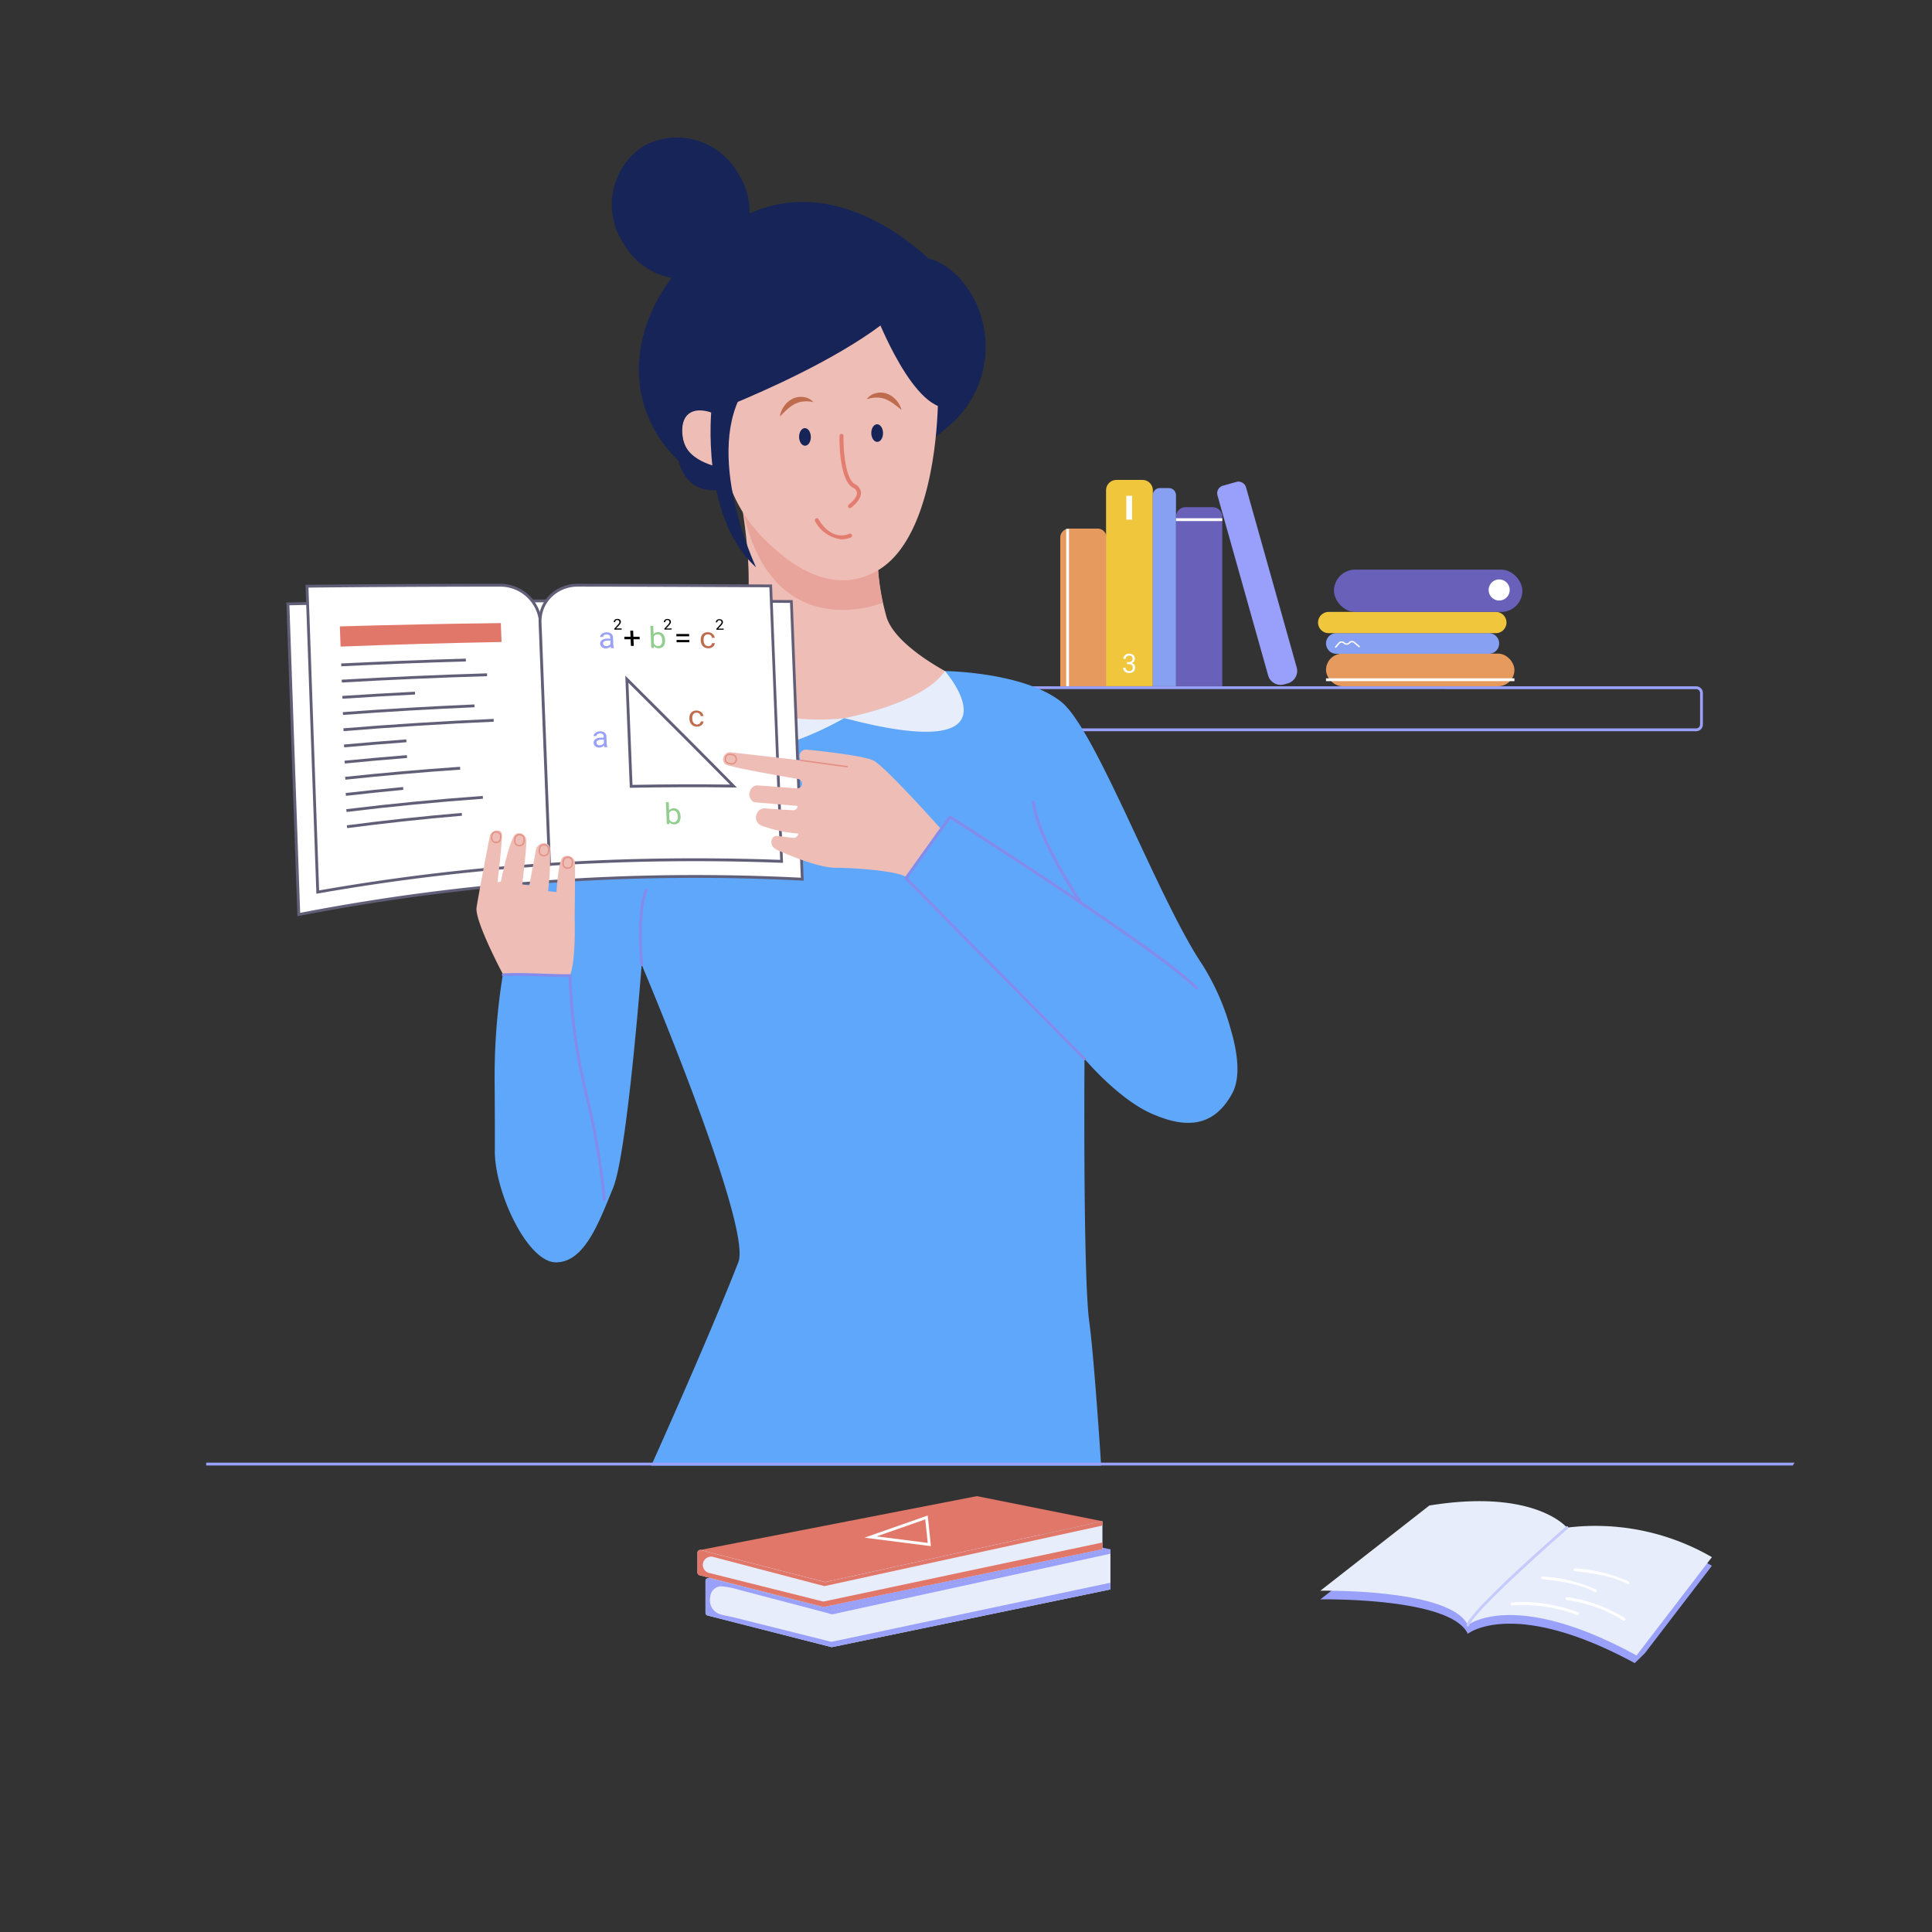 <svg xmlns="http://www.w3.org/2000/svg" xmlns:xlink="http://www.w3.org/1999/xlink" width="195" height="195" viewBox="0 0 195 195"><rect x="0" y="0" width="195" height="195" fill="#333333" stroke="none"/><defs><clipPath id="a"><circle cx="97.5" cy="97.5" r="97.5" transform="translate(0.085 0.085)" fill="none"/></clipPath></defs><g transform="translate(326.915 63.915)"><g transform="translate(-327 -64)"><g clip-path="url(#a)"><g transform="translate(20.898 13.929)"><g transform="translate(81.139 34.596)"><g transform="translate(0 0)"><g transform="translate(0 20.829)"><path d="M-119.209,34.7h-68.567a.679.679,0,0,1-.678-.678V30.845a.68.68,0,0,1,.678-.678h68.567a.68.68,0,0,1,.678.678v3.182A.679.679,0,0,1-119.209,34.7Zm-68.567-4.252a.393.393,0,0,0-.393.393v3.182a.393.393,0,0,0,.393.393h68.567a.393.393,0,0,0,.393-.393h0V30.845a.393.393,0,0,0-.393-.393Z" transform="translate(188.455 -30.167)" fill="#9aa1fb"/></g><g transform="translate(5.062)"><g transform="translate(0 4.913)"><path d="M-180.672,8.557h2.852a.911.911,0,0,1,.91.91v15h-4.672v-15A.91.91,0,0,1-180.672,8.557Z" transform="translate(181.582 -8.557)" fill="#e79a5e"/></g><g transform="translate(11.679 2.749)"><path d="M-164.754,5.618h2.732a.97.97,0,0,1,.97.97v17.1h-4.672V6.588A.97.97,0,0,1-164.754,5.618Z" transform="translate(165.724 -5.618)" fill="#6860b9"/></g><g transform="translate(4.621)"><path d="M-174.26,1.886h2.629a1.046,1.046,0,0,1,1.047,1.046h0V22.707h-4.722V2.933A1.046,1.046,0,0,1-174.26,1.886Z" transform="translate(175.307 -1.886)" fill="#f0c63d"/></g><g transform="translate(15.84 0.171)"><path d="M-159.5,2.531l1.358-.382a.792.792,0,0,1,.977.547h0l5.113,18.171a1.309,1.309,0,0,1-.906,1.616l-.36.1a1.31,1.31,0,0,1-1.616-.907l-5.113-18.17A.792.792,0,0,1-159.5,2.531Z" transform="translate(160.075 -2.118)" fill="#99a0fb"/></g><g transform="translate(9.343 0.819)"><path d="M-168.174,3h.893a.722.722,0,0,1,.722.722V23H-168.9V3.72A.722.722,0,0,1-168.174,3Z" transform="translate(168.896 -2.998)" fill="#88a0f1"/></g><g transform="translate(0.597 4.95)"><rect width="0.285" height="15.871" fill="#fff"/></g><g transform="translate(11.679 3.866)"><rect width="4.672" height="0.285" fill="#fff"/></g><g transform="translate(6.353 17.531)"><path d="M-172.568,26.549h.172a.5.5,0,0,0,.165-.025.341.341,0,0,0,.117-.068.277.277,0,0,0,.074-.1.341.341,0,0,0,.024-.13.349.349,0,0,0-.082-.249.334.334,0,0,0-.251-.085.414.414,0,0,0-.141.023.312.312,0,0,0-.108.065.3.3,0,0,0-.074.1.354.354,0,0,0-.025.136h-.242a.518.518,0,0,1,.042-.205.5.5,0,0,1,.119-.167.587.587,0,0,1,.185-.112.683.683,0,0,1,.24-.041.777.777,0,0,1,.236.035.49.49,0,0,1,.181.1.453.453,0,0,1,.117.168.605.605,0,0,1,.042.234.413.413,0,0,1-.018.112.485.485,0,0,1-.054.116.469.469,0,0,1-.093.105.508.508,0,0,1-.136.082.489.489,0,0,1,.158.08.431.431,0,0,1,.1.109.4.4,0,0,1,.054.127.594.594,0,0,1,.016.13.588.588,0,0,1-.046.239.493.493,0,0,1-.127.174.551.551,0,0,1-.191.108.736.736,0,0,1-.239.038.744.744,0,0,1-.234-.035.549.549,0,0,1-.192-.1.472.472,0,0,1-.13-.166.519.519,0,0,1-.048-.225h.243a.357.357,0,0,0,.025.136.29.29,0,0,0,.074.1.311.311,0,0,0,.113.067.435.435,0,0,0,.147.024.476.476,0,0,0,.147-.021.285.285,0,0,0,.186-.177.448.448,0,0,0,.025-.156.381.381,0,0,0-.029-.154.287.287,0,0,0-.082-.108.357.357,0,0,0-.127-.063.643.643,0,0,0-.168-.02h-.172Z" transform="translate(172.956 -25.689)" fill="#fff"/></g><g transform="translate(6.667 1.598)"><rect width="0.58" height="2.411" fill="#fff"/></g></g><g transform="translate(31.082 9.053)"><g transform="translate(0.804 8.478)"><rect width="19.016" height="3.291" rx="1.645" fill="#e79a5e"/></g><g transform="translate(0.804 6.412)"><path d="M-144.12,22.884h15.393a1.041,1.041,0,0,1,1.041,1.041h0a1.041,1.041,0,0,1-1.041,1.041H-144.12a1.041,1.041,0,0,1-1.041-1.041h0A1.041,1.041,0,0,1-144.12,22.884Z" transform="translate(145.161 -22.884)" fill="#88a0f1"/></g><g transform="translate(0 4.269)"><path d="M-145.18,19.974h16.873a1.071,1.071,0,0,1,1.072,1.072h0a1.071,1.071,0,0,1-1.072,1.071H-145.18a1.071,1.071,0,0,1-1.072-1.071h0A1.071,1.071,0,0,1-145.18,19.974Z" transform="translate(146.252 -19.974)" fill="#f0c63d"/></g><g transform="translate(1.607)"><rect width="19.016" height="4.269" rx="2.134" fill="#6860b9"/></g><g transform="translate(0.804 10.972)"><rect width="19.016" height="0.285" fill="#fff"/></g><g transform="translate(1.704 7.195)"><path d="M-143.867,24.64a.072.072,0,0,1-.046-.017.073.073,0,0,1-.008-.1l.331-.387a.427.427,0,0,1,.6-.048l.049.043a.284.284,0,0,0,.4-.032.426.426,0,0,1,.6-.048l.506.43a.074.074,0,0,1-.019.1.074.074,0,0,1-.073.006l-.506-.43a.274.274,0,0,0-.206-.067.281.281,0,0,0-.193.1.426.426,0,0,1-.6.048h0l-.049-.043a.273.273,0,0,0-.206-.066.28.28,0,0,0-.193.1l-.33.388A.072.072,0,0,1-143.867,24.64Z" transform="translate(143.938 -23.948)" fill="#fff"/></g></g></g><g transform="translate(48.299 10.045)"><path d="M-120.749,16.587a1.063,1.063,0,0,1-1.062,1.063,1.063,1.063,0,0,1-1.063-1.062,1.062,1.062,0,0,1,1.062-1.063h0A1.063,1.063,0,0,1-120.749,16.587Z" transform="translate(122.875 -15.525)" fill="#fff"/></g></g><g transform="translate(49.581 137.163)"><g transform="translate(62.876 0.508)"><g transform="translate(0 0.877)"><path d="M-121.047,145.7s-3.224-3.968-13.89-2.232l-11,8.6s13.146-.248,14.882,3.472c0,0,4.63-3.72,17.031,3.059l7.606-9.922A23.468,23.468,0,0,0-121.047,145.7Z" transform="translate(145.933 -143.032)" fill="#9aa1fb"/></g><path d="M-121.047,144.513s-3.224-3.969-13.89-2.232l-11,8.6s13.146-.247,14.882,3.473c0,0,4.63-3.72,17.031,3.059l7.606-9.922A23.468,23.468,0,0,0-121.047,144.513Z" transform="translate(145.933 -141.841)" fill="#e8edfb"/><g transform="translate(14.739 2.53)"><path d="M-125.778,155.4a.152.152,0,0,1-.051-.01.142.142,0,0,1-.082-.183h0c.663-1.749,9.661-9.563,10.044-9.9a.143.143,0,0,1,.2.014.143.143,0,0,1-.015.2c-.093.08-9.323,8.1-9.965,9.781A.141.141,0,0,1-125.778,155.4Z" transform="translate(125.921 -145.276)" fill="#c6cafc"/></g><g transform="translate(19.202 10.192)"><path d="M-113.135,156.978a.153.153,0,0,1-.055-.011A15.3,15.3,0,0,0-119.7,156a.143.143,0,0,1-.156-.127.142.142,0,0,1,.127-.156h0a15.611,15.611,0,0,1,6.651.985.142.142,0,0,1,.079.185.142.142,0,0,1-.133.089Z" transform="translate(119.86 -155.68)" fill="#fff"/></g><g transform="translate(24.744 9.694)"><path d="M-106.423,157.386a.157.157,0,0,1-.079-.024,14.367,14.367,0,0,0-5.706-2.074.143.143,0,0,1-.127-.157.143.143,0,0,1,.157-.127,14.67,14.67,0,0,1,5.834,2.12.143.143,0,0,1,.039.2.145.145,0,0,1-.118.063Z" transform="translate(112.336 -155.004)" fill="#fff"/></g><g transform="translate(22.273 7.597)"><path d="M-110.192,153.759a.144.144,0,0,1-.074-.02c-1.762-1.044-5.257-1.294-5.292-1.3a.147.147,0,0,1-.133-.152.142.142,0,0,1,.151-.133h0a15.444,15.444,0,0,1,5.418,1.336.143.143,0,0,1,.048.2.143.143,0,0,1-.122.068Z" transform="translate(115.691 -152.157)" fill="#fff"/></g><g transform="translate(25.559 6.791)"><path d="M-105.73,152.663a.138.138,0,0,1-.074-.019c-1.762-1.044-5.258-1.295-5.293-1.3a.142.142,0,0,1-.132-.152.147.147,0,0,1,.152-.133,15.444,15.444,0,0,1,5.418,1.336.143.143,0,0,1,.048.2.143.143,0,0,1-.122.068Z" transform="translate(111.229 -151.062)" fill="#fff"/></g></g><g transform="translate(105.781 8.565)"><g transform="translate(1.4)"><path d="M-65.186,154.678l-20.148,4.748-.441-1.871,20.148-4.749a.963.963,0,0,1,1.157.715A.963.963,0,0,1-65.186,154.678Z" transform="translate(85.775 -152.78)" fill="#9aa1fb"/></g><g transform="translate(0 4.775)"><path d="M-85.835,161.135l-1.841-.553,1.4-1.318Z" transform="translate(87.676 -159.264)" fill="#e8edfb"/></g><g transform="translate(0 5.485)"><path d="M-86.826,161.091l-.2-.864-.647.609Z" transform="translate(87.676 -160.227)" fill="#e17768"/></g><g transform="translate(21.443 0.032)"><path d="M-58.119,154.714l-.442-1.871.083-.019.442,1.871Z" transform="translate(58.561 -152.823)" fill="#fff"/></g><g transform="translate(21.07 0.118)"><path d="M-59.067,152.959l.083-.019.44,1.87-.083.02Z" transform="translate(59.067 -152.94)" fill="#fff"/></g></g><g transform="translate(0.815 2.712)"><g transform="translate(0.242)"><path d="M-217.231,153.638l-12.638-3.241,27.956-5.565,12.675,2.659Z" transform="translate(229.869 -144.833)" fill="#9aa1fb"/></g><g transform="translate(0 2.659)"><path d="M-230.2,151.625v3.224a.277.277,0,0,0,.208.268l12.535,3.2,28.13-5.829v-4.045l-27.994,6.147-12.533-3.232a.276.276,0,0,0-.337.2A.27.27,0,0,0-230.2,151.625Z" transform="translate(230.197 -148.443)" fill="#e8edfb"/><path d="M-217.386,155l28.06-6.117v-.437l-27.994,6.147-12.539-3.234a.27.27,0,0,0-.33.194.268.268,0,0,0-.009.068v3.235a.27.27,0,0,0,.2.262l12.539,3.2,28.13-5.829v-.678l-28.163,5.966-7.187-1.8c-.9-.221-1.792-.454-2.689-.676-.365-.091-.876-.159-1.35-.306a1.467,1.467,0,0,1-1.031-1.524c.01-.118.024-.234.043-.351a1.125,1.125,0,0,1,1.2-.94,9.963,9.963,0,0,1,1.73.356l3.977,1.044,3.749.986,1.217.32A1.457,1.457,0,0,0-217.386,155Z" transform="translate(230.198 -148.443)" fill="#9aa1fb"/></g></g><g transform="translate(0.169 0)"><path d="M-218.362,149.827l-12.713-3.221,28.031-5.454,12.675,2.531Z" transform="translate(231.075 -141.151)" fill="#e17768"/></g><g transform="translate(0.003 2.53)"><path d="M-231.3,147.768v2a.277.277,0,0,0,.208.268l12.534,3.2,28.13-5.829v-2.825l-27.994,6.147-12.533-3.233a.277.277,0,0,0-.337.2A.263.263,0,0,0-231.3,147.768Z" transform="translate(231.301 -144.586)" fill="#e8edfb"/></g><g transform="translate(0 2.534)"><path d="M-218.493,151.14l28.06-6.112v-.437l-27.994,6.147-12.539-3.234a.27.27,0,0,0-.33.194.263.263,0,0,0-.009.068v2.015a.272.272,0,0,0,.2.263l12.539,3.2,28.13-5.829v-.678L-218.6,152.7l-11.53-2.892a.832.832,0,0,1-.63-.81h0a.833.833,0,0,1,.833-.833.811.811,0,0,1,.211.027Z" transform="translate(231.305 -144.591)" fill="#e17768"/></g><g transform="translate(16.862 1.955)"><path d="M-201.708,146.9l-6.7-.857,6.379-2.236Zm-5.472-.987,5.151.659-.25-2.377Z" transform="translate(208.41 -143.806)" fill="#fff"/></g></g><g transform="translate(8.099)"><g transform="translate(32.87)"><g transform="translate(6.344 32.524)"><path d="M-228.561-.927s3.462,13.882.256,18.917a11.907,11.907,0,0,1-6.079,5.03s8.794,5.454,15.186,5.868c6.008.388,12.776-6.821,13.174-7.871,0,0-5.892-2.814-6.976-5.932a25.171,25.171,0,0,1-.968-7.439Z" transform="translate(234.384 0.927)" fill="#eebdb6"/></g><g transform="translate(13.071 37.043)"><path d="M-225.25,5.209s4.456,6.787,9.89,7.045a12.66,12.66,0,0,0,3.892-.387,22.13,22.13,0,0,0,.451,3.3S-222.452,19.85-225.25,5.209Z" transform="translate(225.25 -5.209)" fill="#e8a39a"/></g><g transform="translate(30.141 12.256)"><path d="M-200.308-28.447c2.374.51,4.429,3.145,5.168,5.327a10.483,10.483,0,0,1-2.553,11.091c-.728.656-1.523,1.343-2.3,1.921-.449-2.215-.189-4.8-.389-7.081-.212-2.426-.256-5.773-1.694-7.864A12.423,12.423,0,0,0-200.308-28.447Z" transform="translate(202.073 28.447)" fill="#162458"/></g><g transform="translate(10.26 11.562)"><path d="M-228.188-8.578A14.9,14.9,0,0,0-224.1-.513c2.483,2.5,6.883,6.066,11.627,3.267,6.532-3.856,6.739-19.935,5.39-25.363a7.978,7.978,0,0,0-2.072-3.693,9.75,9.75,0,0,0-9.831-2.7c-7.7,2.037-10.135,5.7-10.08,15.2Z" transform="translate(229.067 29.389)" fill="#eebdb6"/></g><g transform="translate(7.041 27.113)"><path d="M-229.571-7.431a2.028,2.028,0,0,0-2.831-.461,2.029,2.029,0,0,0-.41.393c-1.768,1.829.411,6.491,4.029,5.4Z" transform="translate(233.437 8.274)" fill="#eebdb6"/></g><g transform="translate(2.701 6.539)"><path d="M-232.019-14.954s22.5-8.436,21.894-15.54c0,0-9.587-9.777-19.526-3.756s-12.911,17.149-5.671,24.175c0,0,.714,4.037,5.253,2.7l-.609-1.962s-3.79-.447-4.208-2.993S-233.837-15.585-232.019-14.954Z" transform="translate(239.33 36.209)" fill="#162458"/></g><path d="M-239.825-44.19a7.061,7.061,0,0,1,9.568,2.81,7.061,7.061,0,0,1-2.067,9.756,7.06,7.06,0,0,1-9.568-2.81A7.062,7.062,0,0,1-239.825-44.19Z" transform="translate(242.998 45.088)" fill="#162458"/><g transform="translate(9.934 25.143)"><path d="M-229.411-8.7s-1.159,10.911,4.5,16.03c0,0-5.55-11.71-.98-18.275Z" transform="translate(229.509 10.948)" fill="#162458"/></g><g transform="translate(18.873 29.365)"><path d="M-216.188-4.337c.009.491-.25.892-.577.9s-.6-.387-.608-.878.25-.893.577-.9S-216.2-4.829-216.188-4.337Z" transform="translate(217.372 5.216)" fill="#162458"/></g><g transform="translate(26.16 28.978)"><path d="M-206.293-4.864c.009.491-.25.893-.577.9s-.6-.387-.608-.878.25-.892.577-.9S-206.3-5.358-206.293-4.864Z" transform="translate(207.477 5.742)" fill="#162458"/></g><g transform="translate(25.697 25.78)"><path d="M-208.106-9.41a1.583,1.583,0,0,1,.921-.613,1.929,1.929,0,0,1,1.157.063,2.329,2.329,0,0,1,.92.663,2.371,2.371,0,0,1,.516.962c-.288-.227-.546-.442-.818-.632a3.87,3.87,0,0,0-.819-.459,2.452,2.452,0,0,0-.891-.154A3.141,3.141,0,0,0-208.106-9.41Z" transform="translate(208.106 10.084)" fill="#bf6b4e"/></g><g transform="translate(16.938 26.211)"><path d="M-216.623-8.967a3.1,3.1,0,0,0-1-.065,2.439,2.439,0,0,0-.869.248,3.8,3.8,0,0,0-.766.544c-.249.216-.483.46-.745.716a2.362,2.362,0,0,1,.408-1.011,2.321,2.321,0,0,1,.844-.756,1.926,1.926,0,0,1,1.144-.187A1.58,1.58,0,0,1-216.623-8.967Z" transform="translate(219.999 9.499)" fill="#bf6b4e"/></g><g transform="translate(22.953 29.954)"><path d="M-210.776,3.071a.2.2,0,0,1-.2-.2.2.2,0,0,1,.081-.16c.239-.177.855-.736.826-1.193a.662.662,0,0,0-.405-.506c-1.407-.787-1.366-4.781-1.357-5.233a.2.2,0,0,1,.2-.2.2.2,0,0,1,.2.2c-.024,1.164.138,4.309,1.153,4.877a1.032,1.032,0,0,1,.608.829c.047.755-.884,1.46-.988,1.539A.208.208,0,0,1-210.776,3.071Z" transform="translate(211.833 4.417)" fill="#e27d70"/></g><g transform="translate(20.461 38.458)"><path d="M-212.533,9.267A3.471,3.471,0,0,1-215.2,7.416a.2.2,0,0,1,.1-.266.2.2,0,0,1,.259.082c.048.092,1.191,2.24,3.132,1.467a.2.2,0,0,1,.245.14.2.2,0,0,1-.1.228A2.6,2.6,0,0,1-212.533,9.267Z" transform="translate(215.216 -7.131)" fill="#e27d70"/></g><g transform="translate(26.583 14.632)"><path d="M-206.9-22.052s4,10.558,7.807,9.451c0,0,.058-11.243-3.308-12.618Z" transform="translate(206.903 25.22)" fill="#162458"/></g></g><g transform="translate(21.006 53.884)"><path d="M-238.419,29.447s7.679,5.58,17.106,2.833c7.519-2.191,7.66-4.2,7.66-4.2s7.87.074,11.715,3.083c3.5,2.736,9.78,19.885,14.266,26.546a24.227,24.227,0,0,1,2.888,6.6c.65,2.226,1.024,4.768.119,6.419-1.923,3.5-4.806,3.5-8.171,2s-6.729-5.509-6.729-5.509-.158,21.841.481,26.542c.51,3.756,1.2,14.523,1.2,14.523H-243.3s5.675-12.565,8.8-20.548c1.413-3.614-9.76-30.028-9.76-30.028s-1.442,19.03-2.884,22.537-2.884,7.513-5.768,7.513-6.2-7.117-6.169-11.276c.011-1.473,0-4.2-.019-6.875a64.186,64.186,0,0,1,2.622-18.766c1.815-6.091,4.579-12.987,8.372-16.207C-242.492,29.858-238.419,29.447-238.419,29.447Z" transform="translate(259.107 -28.076)" fill="#5fa7fb"/></g><g transform="translate(35.583 75.859)"><path d="M-239.048,65.71a.142.142,0,0,1-.142-.13c-.02-.226-.473-5.57.494-7.586a.142.142,0,0,1,.19-.066.142.142,0,0,1,.067.189h0c-.934,1.946-.472,7.383-.467,7.439a.142.142,0,0,1-.13.154h-.013Z" transform="translate(239.313 -57.913)" fill="#848beb"/></g><g transform="translate(75.242 66.981)"><path d="M-180.5,56.317a.14.14,0,0,1-.118-.062c-.178-.259-4.367-6.376-4.846-10.248a.143.143,0,0,1,.136-.149.143.143,0,0,1,.147.114c.471,3.8,4.755,10.058,4.8,10.122a.143.143,0,0,1-.037.2A.141.141,0,0,1-180.5,56.317Z" transform="translate(185.465 -45.859)" fill="#848beb"/></g><g transform="translate(56.295 53.884)"><path d="M-211.191,32.829s7.913-1.41,10.169-4.753C-201.022,28.076-192.623,37.707-211.191,32.829Z" transform="translate(211.191 -28.076)" fill="#e8edfb"/></g><g transform="translate(41.644 55.254)"><path d="M-231.034,29.936a22.412,22.412,0,0,0,14.6,3.383S-232.078,42.586-231.034,29.936Z" transform="translate(231.084 -29.936)" fill="#e8edfb"/></g><g transform="translate(0 45.079)"><g transform="translate(0 1.574)"><path d="M-235.512,46.55a209.6,209.6,0,0,0-50.818,3.57q-.547-15.581-1.1-31.357c16.933-.362,33.879-.359,50.814-.242Q-236.061,32.515-235.512,46.55Z" transform="translate(287.575 -18.308)" fill="#fff"/><path d="M-286.521,50.241l-.006-.167q-.546-15.581-1.1-31.357l-.005-.147h.147c18.66-.4,36.96-.338,50.818-.242h.136l.005.136q.551,13.993,1.1,28.029l.006.155-.155-.007a210.018,210.018,0,0,0-50.788,3.565Zm-.81-31.39q.545,15.619,1.085,31.045a210.243,210.243,0,0,1,50.534-3.547q-.542-13.89-1.089-27.737c-13.806-.1-31.985-.154-50.531.24Z" transform="translate(287.628 -18.257)" fill="#615e78"/></g><g transform="translate(1.926 0)"><path d="M-260.294,44.485a211.753,211.753,0,0,0-23.434,2.8q-.541-15.345-1.085-30.872,9.729-.1,19.462-.1a4.064,4.064,0,0,1,4.109,3.776Q-260.765,32.315-260.294,44.485Z" transform="translate(284.96 -16.17)" fill="#fff"/><path d="M-283.917,47.406l-.006-.164q-.54-15.344-1.085-30.871l-.005-.147h.147c6.022-.061,12.389-.094,19.463-.1a4.211,4.211,0,0,1,4.251,3.913q.474,12.225.949,24.394l.005.138-.138.01a212.579,212.579,0,0,0-23.42,2.8Zm-.8-30.9q.538,15.372,1.074,30.564A212.941,212.941,0,0,1-260.495,44.3q-.472-12.1-.943-24.256A3.923,3.923,0,0,0-265.4,16.41C-272.42,16.413-278.74,16.446-284.718,16.506Z" transform="translate(285.013 -16.121)" fill="#615e78"/></g><g transform="translate(25.451 0.002)"><path d="M-251.927,44.49a231.512,231.512,0,0,1,23.43-.3q-.549-13.92-1.1-27.8-9.73-.048-19.461-.068a3.689,3.689,0,0,0-3.814,3.559c0,.072,0,.144,0,.215Q-252.4,32.319-251.927,44.49Z" transform="translate(253.021 -16.174)" fill="#fff"/><path d="M-252.114,44.59l-.006-.147q-.475-12.172-.949-24.4a3.677,3.677,0,0,1,1.038-2.717,3.989,3.989,0,0,1,2.908-1.2h.013c6.947.01,13.736.041,19.462.068h.136l.005.136q.551,13.884,1.1,27.8l.007.153-.154,0a232.08,232.08,0,0,0-23.415.3Zm2.992-28.18a3.707,3.707,0,0,0-2.7,1.118,3.394,3.394,0,0,0-.957,2.508q.471,12.152.943,24.251c7.56-.482,15.345-.583,23.145-.3q-.544-13.773-1.089-27.511c-5.7-.028-12.433-.057-19.324-.068Z" transform="translate(253.071 -16.124)" fill="#615e78"/></g><g transform="translate(5.39 3.967)"><path d="M-263.989,23.415q-8.125.147-16.246.465-.036-1.02-.074-2.039,8.121-.239,16.246-.335Q-264.022,22.461-263.989,23.415Z" transform="translate(280.309 -21.507)" fill="#e17768"/></g><g transform="translate(5.521 7.553)"><path d="M-280.117,27.149l-.014-.284c4.1-.2,8.335-.368,12.583-.488l.008.285C-271.786,26.783-276.018,26.947-280.117,27.149Z" transform="translate(280.131 -26.376)" fill="#615e78"/></g><g transform="translate(5.578 9.038)"><path d="M-280.038,29.318l-.016-.284c4.767-.274,9.7-.49,14.665-.641l.009.285C-270.341,28.827-275.273,29.045-280.038,29.318Z" transform="translate(280.054 -28.392)" fill="#615e78"/></g><g transform="translate(5.636 10.892)"><path d="M-279.957,31.619l-.019-.284c2.411-.158,4.877-.3,7.331-.424l.014.285C-275.083,31.317-277.549,31.46-279.957,31.619Z" transform="translate(279.976 -30.91)" fill="#615e78"/></g><g transform="translate(5.692 12.178)"><path d="M-279.878,33.715l-.021-.284c4.335-.322,8.8-.583,13.279-.776l.013.285C-271.081,33.134-275.546,33.395-279.878,33.715Z" transform="translate(279.899 -32.656)" fill="#615e78"/></g><g transform="translate(5.749 13.636)"><path d="M-279.8,35.872l-.024-.285c4.944-.407,10.046-.726,15.164-.951l.013.284C-269.76,35.145-274.858,35.465-279.8,35.872Z" transform="translate(279.822 -34.636)" fill="#615e78"/></g><g transform="translate(5.806 15.707)"><path d="M-279.718,38.247l-.026-.284c2.07-.188,4.186-.36,6.29-.516l.021.285C-275.536,37.888-277.65,38.06-279.718,38.247Z" transform="translate(279.744 -37.448)" fill="#615e78"/></g><g transform="translate(5.863 17.296)"><path d="M-279.639,40.448l-.028-.284c2.069-.2,4.185-.393,6.29-.56l.023.285C-275.457,40.056-277.572,40.244-279.639,40.448Z" transform="translate(279.667 -39.605)" fill="#615e78"/></g><g transform="translate(5.92 18.471)"><path d="M-279.566,42.41q5.79-.619,11.59-1.016Z" transform="translate(279.584 -41.251)" fill="#fff"/><path d="M-279.56,42.5l-.03-.284c3.8-.406,7.7-.748,11.6-1.016l.019.286C-271.865,41.752-275.763,42.094-279.56,42.5Z" transform="translate(279.59 -41.2)" fill="#615e78"/></g><g transform="translate(5.977 20.512)"><path d="M-279.49,44.77q2.894-.333,5.792-.606Z" transform="translate(279.506 -44.022)" fill="#fff"/><path d="M-279.48,44.861l-.032-.284c1.915-.221,3.862-.424,5.795-.606l.026.284C-275.621,44.44-277.569,44.641-279.48,44.861Z" transform="translate(279.512 -43.971)" fill="#615e78"/></g><g transform="translate(6.034 21.412)"><path d="M-279.415,46.723q6.877-.846,13.772-1.336Z" transform="translate(279.43 -45.244)" fill="#fff"/><path d="M-279.4,46.813l-.035-.283c4.512-.556,9.148-1.006,13.778-1.337l.021.284C-270.261,45.809-274.893,46.258-279.4,46.813Z" transform="translate(279.435 -45.193)" fill="#615e78"/></g><g transform="translate(6.091 23.126)"><path d="M-279.333,48.966q5.788-.76,11.59-1.252Z" transform="translate(279.351 -47.572)" fill="#fff"/><path d="M-279.321,49.056l-.037-.283c3.807-.5,7.709-.921,11.6-1.252l.024.284C-271.621,48.137-275.518,48.557-279.321,49.056Z" transform="translate(279.358 -47.521)" fill="#615e78"/></g><g transform="translate(31.004 9.273)"><g transform="translate(3.198)"><path d="M-240.976,29.2q.215,5.408.431,10.811,5.167-.1,10.326-.03C-233.8,36.342-237.39,32.779-240.976,29.2Z" transform="translate(241.133 -28.842)" fill="#fff"/><path d="M-240.738,40.025l-.451-11.313,1.859,1.853c3,2.992,6.106,6.086,9.156,9.186l.243.247-.347,0c-3.456-.046-6.929-.035-10.32.029Zm-.138-10.6.411,10.311c3.241-.061,6.547-.074,9.844-.031-2.971-3.02-5.989-6.024-8.912-8.937Z" transform="translate(241.189 -28.712)" fill="#615e78"/></g><g transform="translate(0 5.616)"><path d="M-244.429,37.939a.287.287,0,0,1-.028-.074c-.007-.029-.013-.06-.019-.092a.692.692,0,0,1-.088.074.7.7,0,0,1-.108.066.6.6,0,0,1-.127.045.714.714,0,0,1-.147.019.7.7,0,0,1-.235-.031.588.588,0,0,1-.182-.1.447.447,0,0,1-.12-.147.436.436,0,0,1-.047-.182.46.46,0,0,1,.043-.226.457.457,0,0,1,.147-.166.735.735,0,0,1,.233-.105,1.335,1.335,0,0,1,.31-.04l.285-.006-.005-.124a.293.293,0,0,0-.1-.22.379.379,0,0,0-.268-.078.478.478,0,0,0-.147.024.373.373,0,0,0-.112.057.25.25,0,0,0-.074.081.185.185,0,0,0-.023.1l-.288.007a.334.334,0,0,1,.041-.169.485.485,0,0,1,.128-.153.723.723,0,0,1,.205-.112.823.823,0,0,1,.273-.047.884.884,0,0,1,.253.027.559.559,0,0,1,.2.1.473.473,0,0,1,.135.163.545.545,0,0,1,.056.231q.014.368.029.731a.989.989,0,0,0,.021.168.578.578,0,0,0,.05.151v.024Zm-.484-.194a.5.5,0,0,0,.147-.024.537.537,0,0,0,.122-.057.434.434,0,0,0,.094-.074.352.352,0,0,0,.06-.089l-.013-.323-.239.005a.792.792,0,0,0-.376.08.229.229,0,0,0-.124.221.283.283,0,0,0,.024.107.23.23,0,0,0,.065.083.323.323,0,0,0,.1.055.41.41,0,0,0,.137.017Z" transform="translate(245.531 -36.337)" fill="#9aa1fb"/></g><g transform="translate(7.297 12.761)"><path d="M-234.147,47.489a1.072,1.072,0,0,1-.03.317.747.747,0,0,1-.117.253.562.562,0,0,1-.2.166.6.6,0,0,1-.273.061.717.717,0,0,1-.289-.052.582.582,0,0,1-.211-.154l-.007.181h-.264q-.044-1.11-.089-2.223h.286l.033.829a.534.534,0,0,1,.2-.147.729.729,0,0,1,.557,0,.6.6,0,0,1,.211.162.778.778,0,0,1,.136.251,1.194,1.194,0,0,1,.057.326Zm-.288-.029a1.019,1.019,0,0,0-.032-.221.553.553,0,0,0-.082-.181.4.4,0,0,0-.14-.123.426.426,0,0,0-.206-.044.509.509,0,0,0-.141.02.42.42,0,0,0-.112.052.376.376,0,0,0-.085.079.524.524,0,0,0-.06.1c.01.226.018.451.027.678a.681.681,0,0,0,.069.1.417.417,0,0,0,.091.074.449.449,0,0,0,.116.051.522.522,0,0,0,.144.018.4.4,0,0,0,.2-.046.368.368,0,0,0,.13-.122.508.508,0,0,0,.074-.18.929.929,0,0,0,.016-.221Z" transform="translate(235.624 -46.039)" fill="#93cd90"/></g><g transform="translate(9.664 3.521)"><path d="M-231.645,34.9a.434.434,0,0,0,.147-.023.41.41,0,0,0,.121-.063.32.32,0,0,0,.082-.1.282.282,0,0,0,.035-.121h.271a.438.438,0,0,1-.053.2.555.555,0,0,1-.138.166.671.671,0,0,1-.2.113.722.722,0,0,1-.25.043.838.838,0,0,1-.331-.064.71.71,0,0,1-.24-.17.756.756,0,0,1-.147-.249.988.988,0,0,1-.057-.3v-.061a.958.958,0,0,1,.034-.3.672.672,0,0,1,.129-.248.622.622,0,0,1,.225-.169.772.772,0,0,1,.326-.062.8.8,0,0,1,.269.044.687.687,0,0,1,.212.12.592.592,0,0,1,.147.18.616.616,0,0,1,.065.221h-.271a.386.386,0,0,0-.041-.136.38.38,0,0,0-.086-.11.409.409,0,0,0-.124-.074.433.433,0,0,0-.158-.028.426.426,0,0,0-.221.049.379.379,0,0,0-.136.129.509.509,0,0,0-.068.181.924.924,0,0,0-.013.2v.061a1,1,0,0,0,.03.2.552.552,0,0,0,.082.181.425.425,0,0,0,.147.128A.47.47,0,0,0-231.645,34.9Z" transform="translate(232.409 -33.493)" fill="#bf6b4e"/></g></g><g transform="translate(31.666 3.548)"><g transform="translate(0 0.701)"><g transform="translate(0 0.647)"><path d="M-243.531,24.363a.287.287,0,0,1-.028-.074c-.007-.029-.013-.06-.019-.092a.594.594,0,0,1-.088.074.587.587,0,0,1-.108.063.6.6,0,0,1-.127.043.664.664,0,0,1-.147.016.685.685,0,0,1-.234-.035.577.577,0,0,1-.182-.1.456.456,0,0,1-.119-.148.426.426,0,0,1-.048-.183.446.446,0,0,1,.044-.22.428.428,0,0,1,.147-.164.732.732,0,0,1,.233-.1,1.371,1.371,0,0,1,.31-.035h.285a.993.993,0,0,0-.005-.124.3.3,0,0,0-.1-.22.384.384,0,0,0-.268-.082.455.455,0,0,0-.147.021.356.356,0,0,0-.111.055.246.246,0,0,0-.074.08.185.185,0,0,0-.023.1h-.288a.331.331,0,0,1,.04-.168.468.468,0,0,1,.128-.148.715.715,0,0,1,.206-.109.861.861,0,0,1,.273-.043.943.943,0,0,1,.253.032.568.568,0,0,1,.2.1.479.479,0,0,1,.135.165.548.548,0,0,1,.056.231q.014.369.029.731a1,1,0,0,0,.021.169.6.6,0,0,0,.05.152v.023Zm-.483-.2a.5.5,0,0,0,.147-.021.6.6,0,0,0,.122-.055.413.413,0,0,0,.094-.074.329.329,0,0,0,.061-.088l-.013-.323h-.239a.8.8,0,0,0-.376.074.225.225,0,0,0-.124.221.282.282,0,0,0,.024.107.241.241,0,0,0,.064.085.313.313,0,0,0,.1.056.407.407,0,0,0,.136.017Z" transform="translate(244.632 -22.768)" fill="#9aa1fb"/></g><g transform="translate(2.435 0.479)"><path d="M-240.41,23.158h.628l.01.255h-.628l.027.667h-.288l-.027-.668h-.628l-.01-.255h.628l-.024-.616h.288Z" transform="translate(241.326 -22.54)"/></g><g transform="translate(5.069)"><path d="M-236.273,23.348a1.1,1.1,0,0,1-.031.318.728.728,0,0,1-.116.252.56.56,0,0,1-.2.166.606.606,0,0,1-.273.06.707.707,0,0,1-.289-.055.586.586,0,0,1-.211-.155l-.007.181h-.263l-.089-2.226h.286l.033.83a.54.54,0,0,1,.2-.147.666.666,0,0,1,.275-.052.66.66,0,0,1,.281.058.608.608,0,0,1,.211.163.789.789,0,0,1,.136.252,1.2,1.2,0,0,1,.057.326Zm-.288-.03a1.019,1.019,0,0,0-.032-.221.575.575,0,0,0-.082-.183.4.4,0,0,0-.141-.123.427.427,0,0,0-.206-.046.481.481,0,0,0-.141.018.42.42,0,0,0-.112.052.371.371,0,0,0-.085.078.484.484,0,0,0-.06.1q.013.338.027.678a.589.589,0,0,0,.07.1.42.42,0,0,0,.091.078.454.454,0,0,0,.116.052.491.491,0,0,0,.143.018.4.4,0,0,0,.2-.046.373.373,0,0,0,.13-.122.508.508,0,0,0,.074-.18.924.924,0,0,0,.016-.221Z" transform="translate(237.75 -21.889)" fill="#93cd90"/></g><g transform="translate(7.684 0.818)"><path d="M-232.9,23.233h-1.291L-234.2,23h1.291Zm.024.6h-1.291l-.01-.231h1.29Z" transform="translate(234.199 -23)"/></g><g transform="translate(10.145 0.642)"><path d="M-230.093,24.164a.456.456,0,0,0,.147-.023.391.391,0,0,0,.121-.062.32.32,0,0,0,.082-.1.282.282,0,0,0,.035-.121h.271a.429.429,0,0,1-.053.2.563.563,0,0,1-.138.166.656.656,0,0,1-.2.113.707.707,0,0,1-.25.043.825.825,0,0,1-.331-.064.712.712,0,0,1-.24-.171.756.756,0,0,1-.147-.249.992.992,0,0,1-.057-.3v-.061a.953.953,0,0,1,.034-.3.672.672,0,0,1,.129-.248.62.62,0,0,1,.225-.169.76.76,0,0,1,.326-.061.778.778,0,0,1,.269.045.687.687,0,0,1,.212.12.566.566,0,0,1,.147.181.608.608,0,0,1,.065.221h-.271a.4.4,0,0,0-.042-.136.38.38,0,0,0-.085-.11.409.409,0,0,0-.124-.074.489.489,0,0,0-.377.02.379.379,0,0,0-.136.129.492.492,0,0,0-.068.18.924.924,0,0,0-.013.2V23.6a1,1,0,0,0,.03.2.551.551,0,0,0,.082.181.427.427,0,0,0,.147.129A.469.469,0,0,0-230.093,24.164Z" transform="translate(230.857 -22.76)" fill="#bf6b4e"/></g></g><g transform="translate(1.372)"><path d="M-241.98,22.014h-.736l0-.1.354-.387c.032-.035.06-.067.081-.094a.564.564,0,0,0,.05-.074.225.225,0,0,0,.03-.123.213.213,0,0,0-.016-.074.182.182,0,0,0-.041-.06.176.176,0,0,0-.063-.041.217.217,0,0,0-.084-.015.251.251,0,0,0-.1.016.183.183,0,0,0-.068.044.163.163,0,0,0-.039.068.248.248,0,0,0-.01.087h-.144a.322.322,0,0,1,.019-.127.277.277,0,0,1,.066-.1.318.318,0,0,1,.113-.074.431.431,0,0,1,.158-.026.453.453,0,0,1,.147.02.311.311,0,0,1,.109.057.264.264,0,0,1,.074.09.273.273,0,0,1,.028.116.288.288,0,0,1-.013.094.565.565,0,0,1-.042.094.712.712,0,0,1-.063.093c-.025.031-.051.061-.078.091l-.29.309h.566Z" transform="translate(242.769 -20.938)"/></g><g transform="translate(6.424 0.005)"><path d="M-235.12,22.013h-.736l0-.1.354-.383c.032-.035.06-.066.081-.093a.564.564,0,0,0,.05-.074.232.232,0,0,0,.025-.063.229.229,0,0,0,.005-.06.214.214,0,0,0-.016-.074.183.183,0,0,0-.04-.06.186.186,0,0,0-.063-.041.232.232,0,0,0-.084-.015.28.28,0,0,0-.1.015.183.183,0,0,0-.068.044.183.183,0,0,0-.039.068.265.265,0,0,0-.01.087h-.143a.333.333,0,0,1,.018-.126.271.271,0,0,1,.066-.1.313.313,0,0,1,.113-.069.447.447,0,0,1,.158-.027.5.5,0,0,1,.144.02.338.338,0,0,1,.109.058.271.271,0,0,1,.074.09.3.3,0,0,1,.028.116.287.287,0,0,1-.013.093.485.485,0,0,1-.042.094.732.732,0,0,1-.064.092c-.024.03-.05.061-.077.09l-.29.307h.566Z" transform="translate(235.91 -20.945)"/></g><g transform="translate(11.674 0.022)"><path d="M-227.992,22.037l-.736,0,0-.1.354-.382c.032-.035.06-.066.081-.092a.562.562,0,0,0,.05-.074.232.232,0,0,0,.025-.063.228.228,0,0,0,.005-.06.214.214,0,0,0-.016-.074.175.175,0,0,0-.041-.06.189.189,0,0,0-.063-.041.232.232,0,0,0-.084-.015.28.28,0,0,0-.1.015.183.183,0,0,0-.068.044.165.165,0,0,0-.039.068.247.247,0,0,0-.01.087h-.143a.329.329,0,0,1,.018-.125.274.274,0,0,1,.066-.1.313.313,0,0,1,.113-.069.446.446,0,0,1,.158-.026.523.523,0,0,1,.147.021.339.339,0,0,1,.109.058.279.279,0,0,1,.074.09.285.285,0,0,1,.027.115.247.247,0,0,1-.013.093.534.534,0,0,1-.042.094.657.657,0,0,1-.063.092c-.025.031-.051.061-.078.09l-.29.3h.566A.585.585,0,0,0-227.992,22.037Z" transform="translate(228.781 -20.968)"/></g></g></g><g transform="translate(19.179 69.973)"><path d="M-258.887,64.492s-2.9-5.435-2.69-6.8c.171-1.13,1.031-5.624,1.326-7.158a.746.746,0,0,1,.773-.608c.214.013.407.088.446.3.1.521-.432,4.912-.432,4.912l.334-.038s.925-4.6,1.537-4.83a.723.723,0,0,1,.963.346.723.723,0,0,1,.061.2c.1.488-.4,4.55-.4,4.55l.721.1.663-3.564a.837.837,0,0,1,.9-.695.572.572,0,0,1,.516.524,27.5,27.5,0,0,1-.193,4.32l.851.091s.169-3.151.657-3.53a.781.781,0,0,1,1.082.222.779.779,0,0,1,.127.372c.028.541-.032,5.524-.032,5.524s.147,4.359-.477,5.843Z" transform="translate(261.587 -49.921)" fill="#eebdb6"/></g><g transform="translate(21.741 84.369)"><path d="M-247.769,92.468a.143.143,0,0,1-.142-.132,71.966,71.966,0,0,0-1.694-10.114,58.867,58.867,0,0,1-1.768-12.358c-.925.006-1.841-.027-2.725-.057-1.326-.046-2.578-.087-3.863-.022a.147.147,0,0,1-.147-.135.142.142,0,0,1,.135-.147c1.3-.066,2.556-.024,3.887.021.927.032,1.888.064,2.858.056a.137.137,0,0,1,.1.041.14.14,0,0,1,.043.1,57.942,57.942,0,0,0,1.759,12.442,72.228,72.228,0,0,1,1.7,10.153.142.142,0,0,1-.132.153h-.014Z" transform="translate(258.108 -69.467)" fill="#848beb"/></g><g transform="translate(44.07 61.813)"><path d="M-205.879,46.765s-5.549-6.226-6.735-6.818c-1-.5-5.409-.968-6.735-1.1a.663.663,0,0,0-.732.586.655.655,0,0,0,.011.214,1.051,1.051,0,0,0,.116.278l-7.045-.81a.691.691,0,0,0-.759.53.589.589,0,0,0,.25.7c.529.295,5.8,1.21,7.291,1.465a.474.474,0,0,1,.393.468h0a.475.475,0,0,1-.474.476h-.037l-3.928-.295a.766.766,0,0,0-.756.442.9.9,0,0,0,.314,1.228l.043.024,4.411.377-.012.057a.475.475,0,0,1-.5.379l-2.8-.187a.811.811,0,0,0-.8.491.883.883,0,0,0,.35,1.2.937.937,0,0,0,.114.052,13.52,13.52,0,0,0,3.7.792l-.011.057a.475.475,0,0,1-.526.382l-1.536-.192a.557.557,0,0,0-.616.4c-.083.332-.021.776.7,1.08,1.281.544,4.032,1.729,5.787,1.729s6.023.3,7.019.89Z" transform="translate(227.79 -38.841)" fill="#eebdb6"/><g transform="translate(7.765 1.013)"><path d="M-212.483,41.006h-.01l-4.692-.648a.073.073,0,0,1-.06-.08.074.074,0,0,1,.08-.061l4.692.648a.074.074,0,0,1,.044.094.071.071,0,0,1-.054.047Z" transform="translate(217.246 -40.217)" fill="#e59185"/></g><g transform="translate(0.157 0.401)"><path d="M-226.848,40.5a.54.54,0,0,1-.091-.008l-.217-.04a.511.511,0,0,1-.412-.594h0l.009-.048a.511.511,0,0,1,.594-.412l.217.039a.516.516,0,0,1,.412.594l-.009.048A.511.511,0,0,1-226.848,40.5Zm-.208-.966a.369.369,0,0,0-.362.3l-.009.048a.369.369,0,0,0,.295.428l.217.039h0a.368.368,0,0,0,.428-.295l.009-.048a.368.368,0,0,0-.295-.428l-.217-.039a.334.334,0,0,0-.066-.009Z" transform="translate(227.576 -39.386)" fill="#e59185"/></g></g><g transform="translate(25.452 71.357)"><path d="M-252.509,53.042h-.084a.511.511,0,0,1-.475-.544h0l.015-.221a.508.508,0,0,1,.174-.351.517.517,0,0,1,.368-.124h.049a.511.511,0,0,1,.474.544l-.015.221A.515.515,0,0,1-252.509,53.042Zm-.416-.539a.368.368,0,0,0,.342.393h.049a.355.355,0,0,0,.267-.09.367.367,0,0,0,.125-.253l.015-.22a.369.369,0,0,0-.341-.394h-.049a.368.368,0,0,0-.393.342h0Z" transform="translate(253.07 -51.801)" fill="#e59185"/></g><g transform="translate(27.844 72.611)"><path d="M-249.261,54.745h-.084a.511.511,0,0,1-.475-.544h0l.015-.221a.509.509,0,0,1,.541-.475h.052a.512.512,0,0,1,.475.545h0l-.015.22A.511.511,0,0,1-249.261,54.745Zm-.416-.539h0a.368.368,0,0,0,.342.393h.049a.368.368,0,0,0,.393-.342l.015-.22a.369.369,0,0,0-.342-.393h-.049a.368.368,0,0,0-.393.342h0Z" transform="translate(249.822 -53.503)" fill="#e59185"/></g><g transform="translate(22.974 70.335)"><path d="M-255.874,51.655h-.084a.512.512,0,0,1-.475-.545h0l.016-.221a.51.51,0,0,1,.544-.475h.05a.516.516,0,0,1,.475.545l-.015.221a.511.511,0,0,1-.509.476Zm-.417-.539a.368.368,0,0,0,.342.393h.049a.358.358,0,0,0,.267-.09.364.364,0,0,0,.125-.252l.015-.22a.369.369,0,0,0-.342-.393h-.049a.368.368,0,0,0-.393.342h0Z" transform="translate(256.435 -50.412)" fill="#e59185"/></g><g transform="translate(20.646 70.059)"><path d="M-259.054,51.238h-.081a.5.5,0,0,1-.46-.527l.015-.211a.493.493,0,0,1,.168-.339.481.481,0,0,1,.359-.121h.046a.5.5,0,0,1,.46.527l-.015.211A.5.5,0,0,1-259.054,51.238Zm-.033-1.061a.352.352,0,0,0-.351.328l-.015.211h0a.352.352,0,0,0,.327.375h.047a.352.352,0,0,0,.375-.326h0l.014-.211a.352.352,0,0,0-.327-.375h-.071Zm-.437.534" transform="translate(259.596 -50.038)" fill="#e59185"/></g><g transform="translate(62.387 68.473)"><path d="M-184.753,72.582a.14.14,0,0,1-.1-.042l-18.025-18.215a.143.143,0,0,1-.015-.183l4.446-6.2a.144.144,0,0,1,.192-.038c.884.563,21.665,13.825,24.9,17.3a.142.142,0,0,1-.013.2.144.144,0,0,1-.2-.006c-3.093-3.319-23.033-16.1-24.733-17.182l-4.3,5.99,17.94,18.13a.141.141,0,0,1,0,.2.142.142,0,0,1-.1.043Z" transform="translate(202.92 -47.885)" fill="#848beb"/></g></g><g transform="translate(0 133.786)"><rect width="200.699" height="0.285" transform="translate(0 0)" fill="#9aa1fb"/></g></g></g></g></g></svg>